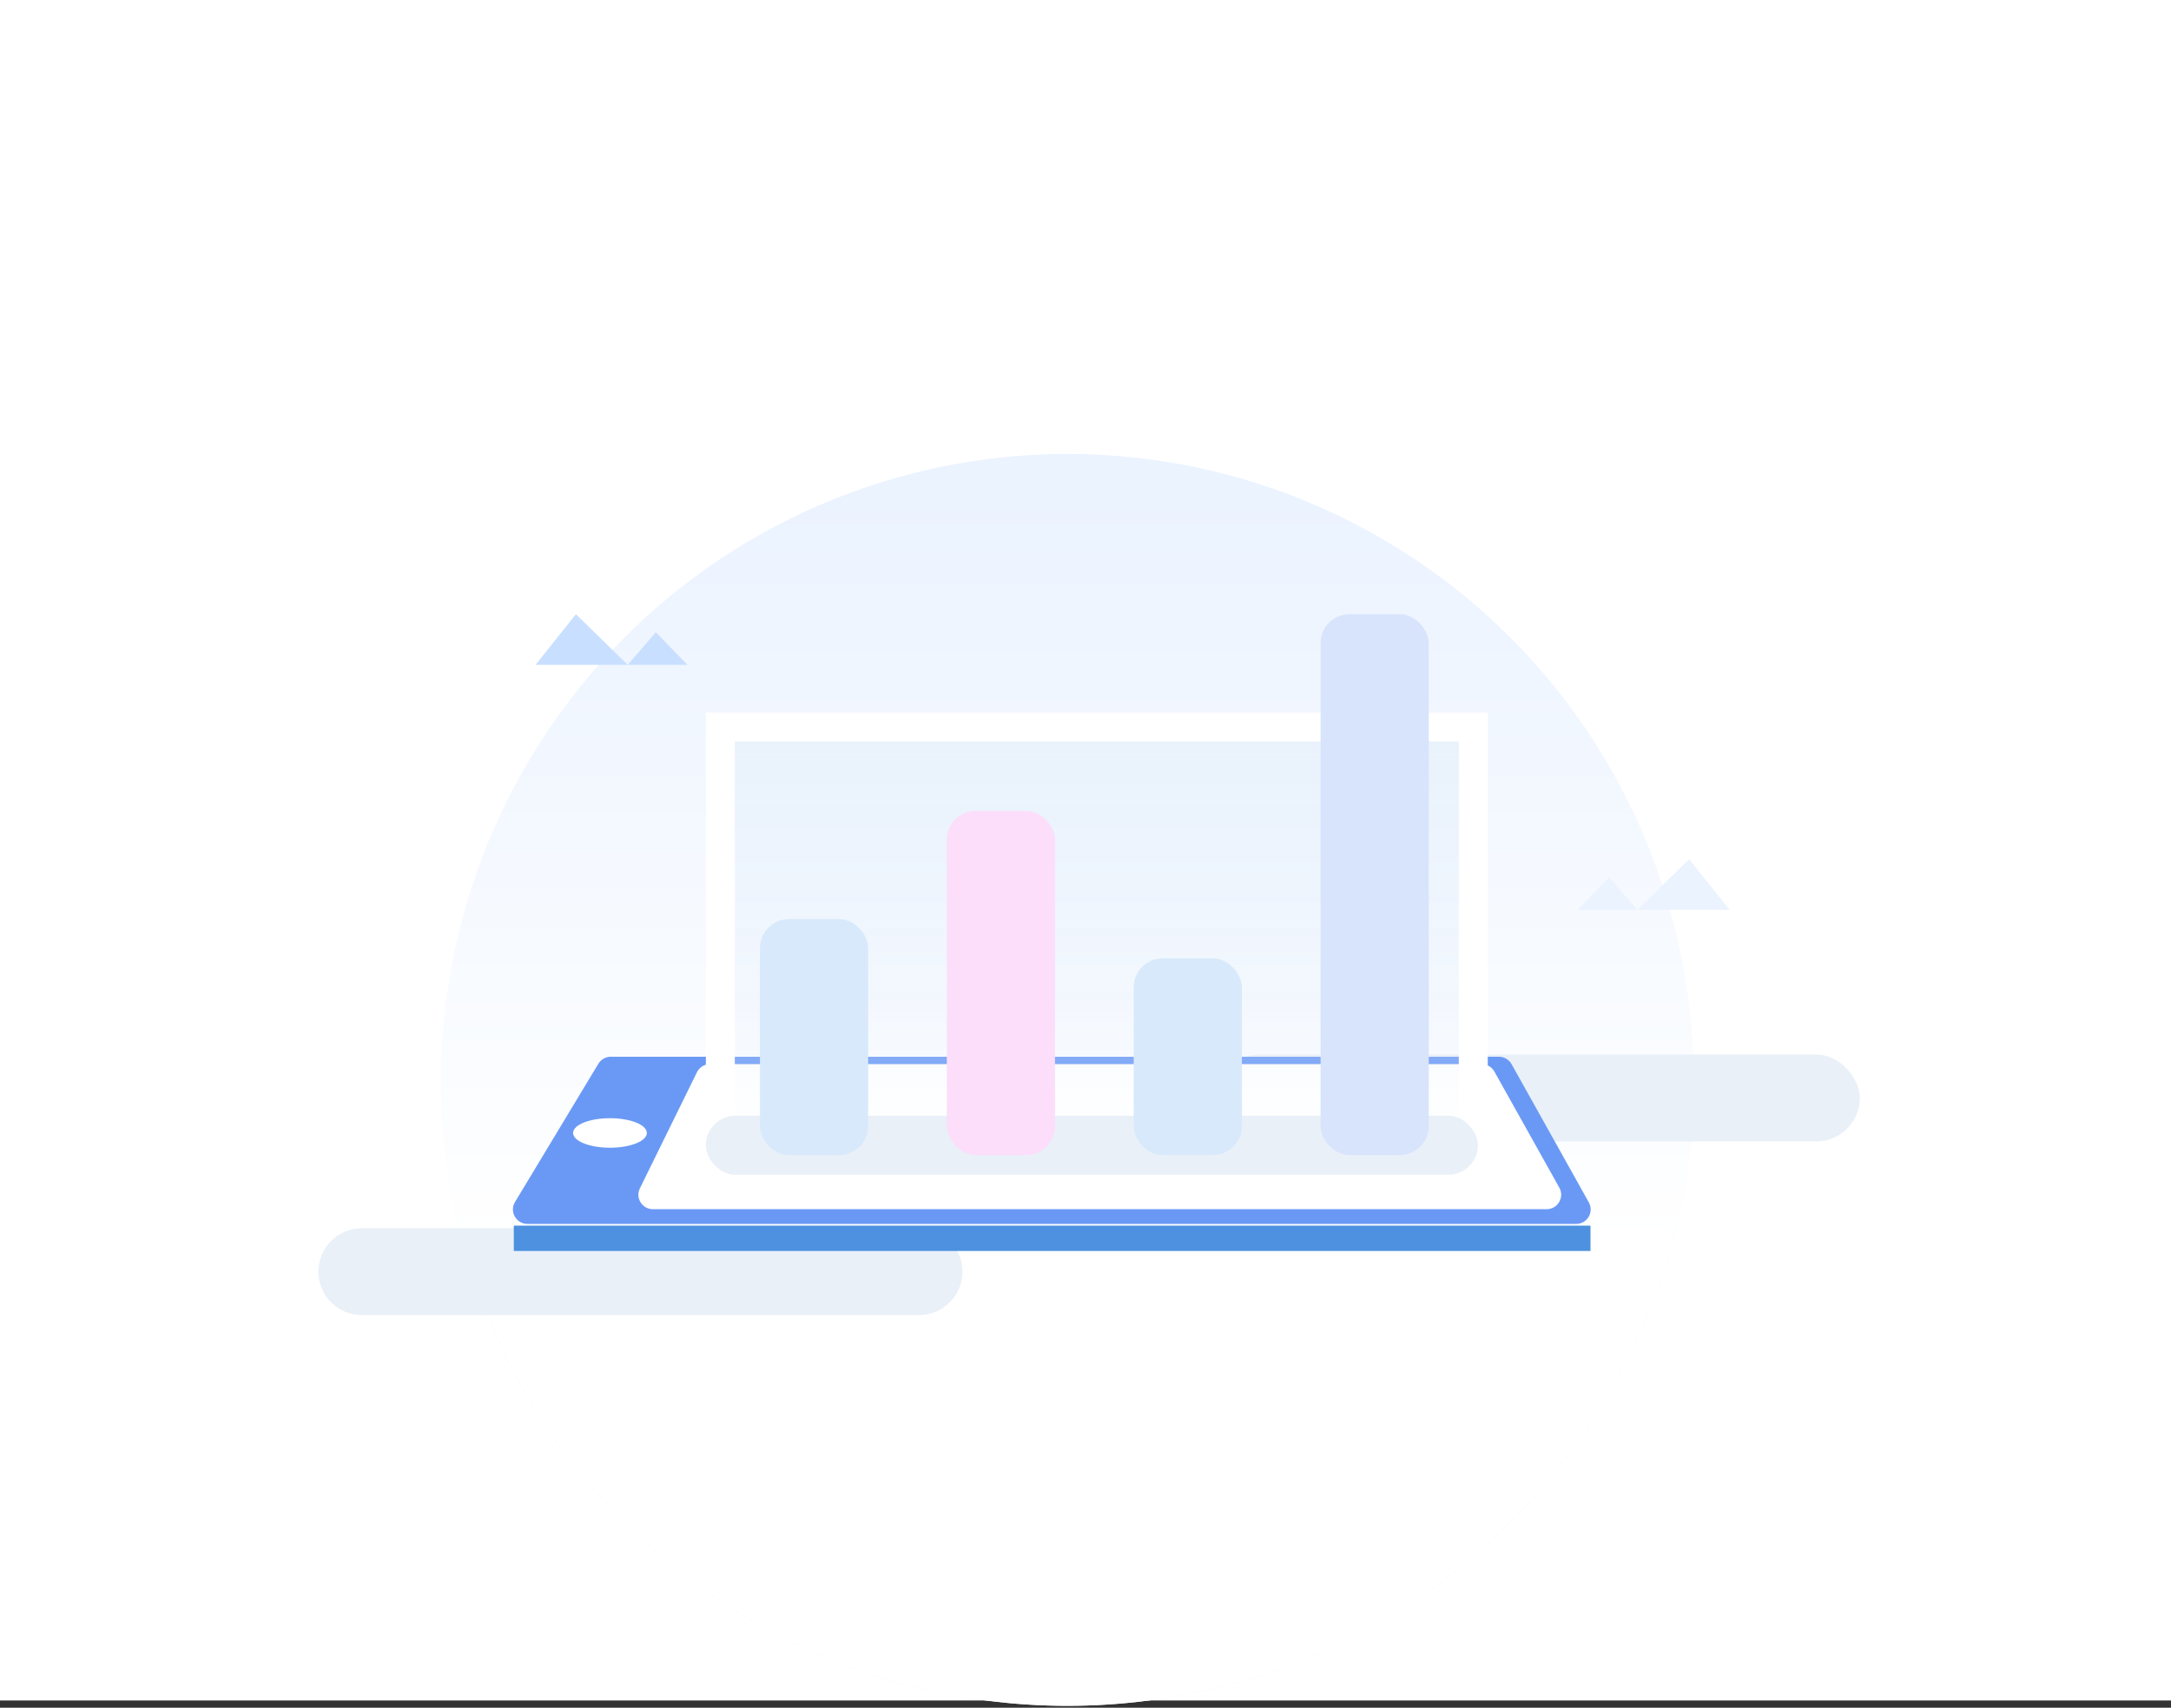 <svg width="300" height="236" viewBox="0 0 300 236" fill="none" xmlns="http://www.w3.org/2000/svg">
<rect x="0" y="0" width="300" height="236" fill="#333333" stroke="none"/>
<rect width="300" height="235" fill="white"/>
<circle cx="147.5" cy="149.239" r="86.5" fill="#EBF3FF"/>
<circle cx="147.5" cy="149.239" r="86.5" fill="url(#paint0_linear_811_21810)"/>
<path d="M44 175.739C44 172.425 46.686 169.739 50 169.739H127C130.314 169.739 133 172.425 133 175.739C133 179.053 130.314 181.739 127 181.739H50C46.686 181.739 44 179.053 44 175.739Z" fill="#E9F0F8"/>
<rect x="168" y="145.739" width="89" height="12" rx="6" fill="#E9F0F8"/>
<path d="M218 125.739L222.37 121.228L226.254 125.739L233.416 118.739L239 125.739H226.254H218Z" fill="#EBF3FF"/>
<path d="M95 91.88L90.63 87.369L86.746 91.88L79.584 84.88L74 91.88H86.746H95Z" fill="#C9DFFF"/>
<path d="M71 169.38H219.781V172.879H71V169.38Z" fill="#4D91E0"/>
<path d="M82.687 147.005C83.049 146.405 83.699 146.038 84.4 146.038H207.132C207.856 146.038 208.524 146.43 208.878 147.062L219.553 166.167C220.298 167.5 219.335 169.142 217.808 169.142H72.881C71.325 169.142 70.365 167.443 71.168 166.11L82.687 147.005Z" fill="#6A99F5"/>
<path d="M96.311 148.175C96.648 147.491 97.344 147.057 98.106 147.057H204.754C205.478 147.057 206.146 147.449 206.499 148.081L215.474 164.127C216.22 165.461 215.256 167.104 213.729 167.104H90.219C88.738 167.104 87.771 165.55 88.424 164.221L96.311 148.175Z" fill="white"/>
<ellipse cx="84.289" cy="156.571" rx="5.097" ry="2.039" fill="white"/>
<rect x="99.54" y="100.47" width="104.046" height="55.799" fill="url(#paint1_linear_811_21810)" stroke="white" stroke-width="4"/>
<rect x="97.54" y="154.193" width="106.687" height="8.154" rx="4.077" fill="#E9F0F8"/>
<rect x="105.016" y="127.011" width="14.95" height="32.618" rx="4" fill="#D8E9FB"/>
<rect x="130.838" y="112.061" width="14.95" height="47.568" rx="4" fill="#FCDEFA"/>
<rect x="156.66" y="132.447" width="14.95" height="27.181" rx="4" fill="#D8E9FB"/>
<rect x="182.483" y="84.88" width="14.95" height="74.749" rx="4" fill="#D8E4FB"/>
<defs>
<linearGradient id="paint0_linear_811_21810" x1="147.5" y1="172.446" x2="147.5" y2="68.013" gradientUnits="userSpaceOnUse">
<stop stop-color="white"/>
<stop offset="1" stop-color="white" stop-opacity="0"/>
</linearGradient>
<linearGradient id="paint1_linear_811_21810" x1="151.564" y1="98.471" x2="151.564" y2="158.27" gradientUnits="userSpaceOnUse">
<stop stop-color="#E9F2FC"/>
<stop offset="1" stop-color="#E9F2FC" stop-opacity="0"/>
</linearGradient>
</defs>
</svg>
